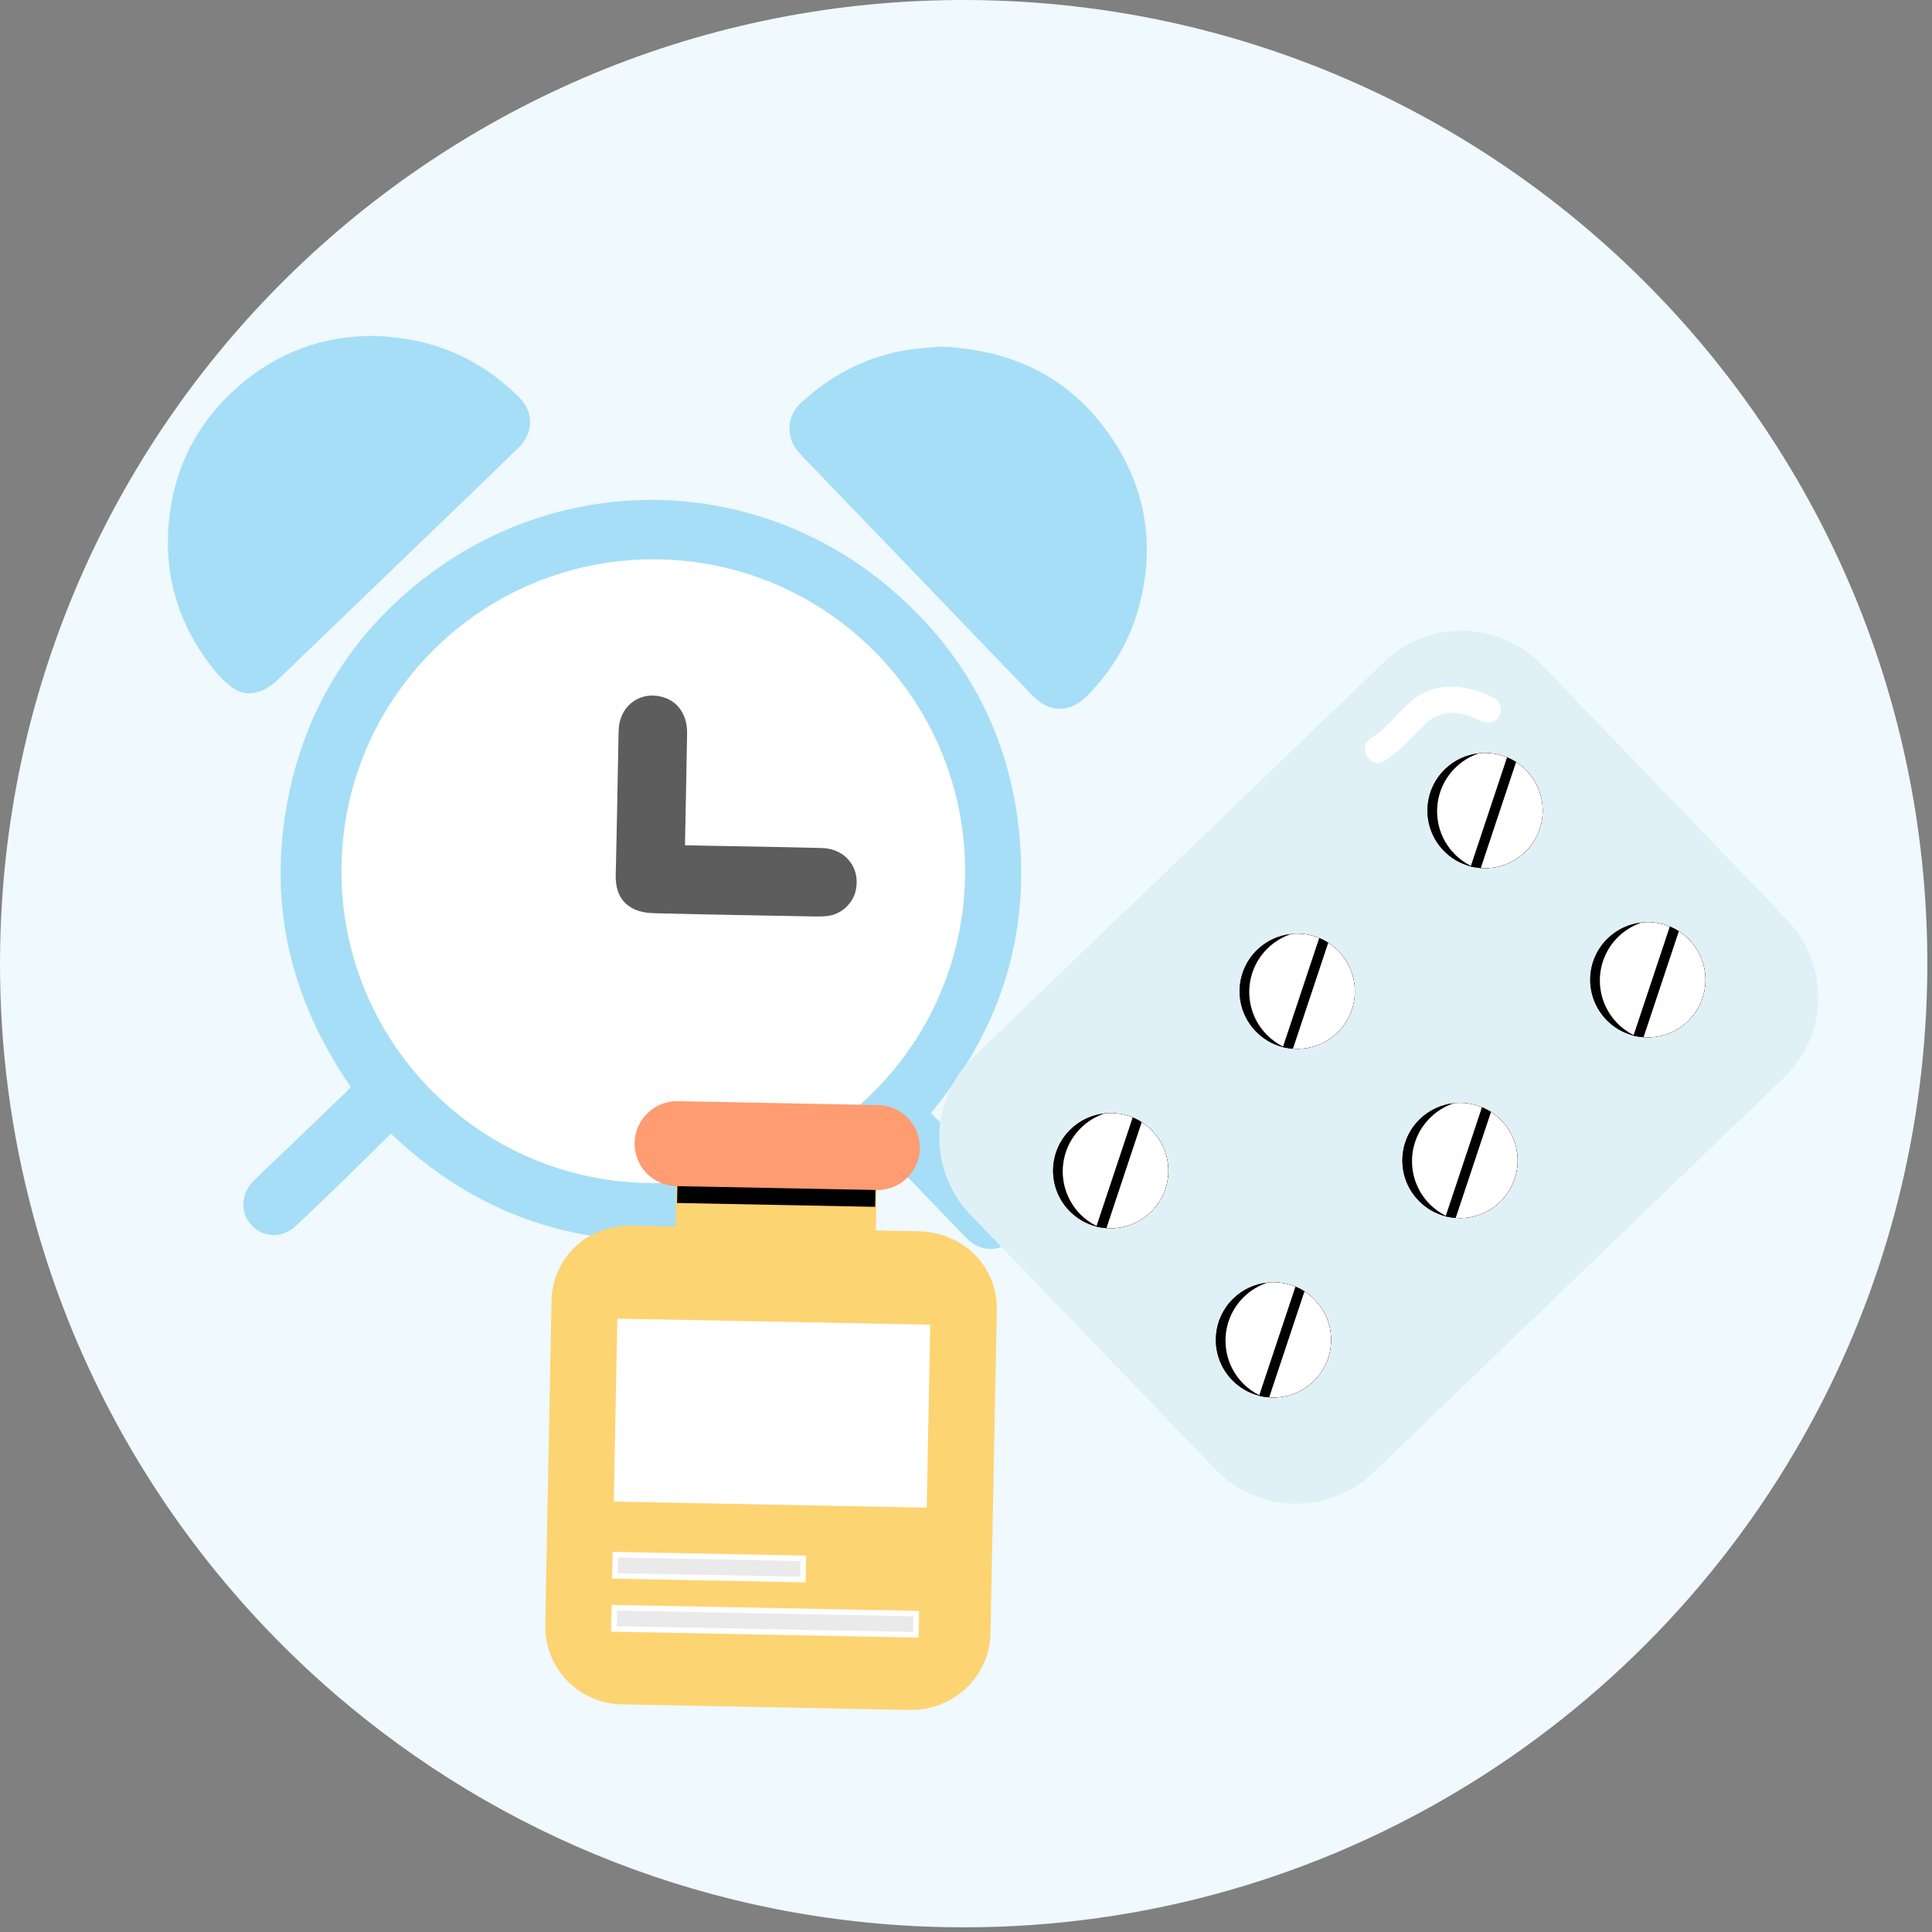 <?xml version="1.0" encoding="utf-8"?>
<!-- Generator: Adobe Illustrator 16.0.0, SVG Export Plug-In . SVG Version: 6.00 Build 0)  -->
<!DOCTYPE svg PUBLIC "-//W3C//DTD SVG 1.1//EN" "http://www.w3.org/Graphics/SVG/1.1/DTD/svg11.dtd">
<svg version="1.1" id="图层_1" xmlns="http://www.w3.org/2000/svg" xmlns:xlink="http://www.w3.org/1999/xlink" x="0px" y="0px"
	 width="540px" height="540px" viewBox="0 0 540 540" enable-background="new 0 0 540 540" xml:space="preserve">
<rect x="0" y="0" width="540" height="540" fill="#808080" stroke="none"/>
<path fill="#EFF9FE" d="M538.644,274.577c-0.865,44.608-12.54,86.488-32.479,123.173c-46.483,85.58-137.941,142.911-242.046,140.894
	c-65.232-1.265-124.62-25.619-170.475-65.144c-27.315-23.534-49.833-52.426-65.928-85.023
	c-8.418-17.029-14.994-34.908-19.615-53.335c-5.712-22.684-8.524-46.499-8.049-71.005C2.935,115.406,125.846-2.831,274.56,0.052
	C423.291,2.935,541.529,125.846,538.644,274.577z"/>
<path fill="#A6DEF7" d="M109.251,316.85c-4.349,4.292-8.508,8.445-12.722,12.542c-4.59,4.462-9.179,8.928-13.869,13.282
	c-3.754,3.485-8.927,3.327-12.312-0.188c-3.3-3.427-3.119-8.75,0.499-12.372c2.519-2.521,5.128-4.951,7.699-7.42
	c6.034-5.794,12.073-11.584,18.102-17.384c0.466-0.448,0.868-0.963,1.376-1.532c-17.444-25.286-23.61-52.959-17.006-83.045
	c5.175-23.573,17.438-43.09,36.257-58.105c39.421-31.454,94.431-30.412,132.43,2.571c21.419,18.591,33.387,42.436,35.438,70.711
	c2.045,28.191-6.616,53.226-24.963,75.174c5.05,5.158,9.983,10.188,14.906,15.229c2.541,2.602,5.099,5.188,7.588,7.839
	c3.551,3.783,3.535,9.215,0.024,12.573c-3.424,3.277-8.789,3.154-12.351-0.486c-6.967-7.119-13.835-14.334-20.748-21.506
	c-0.501-0.521-1.034-1.012-1.742-1.701c-20.587,16.482-43.966,24.733-70.392,23.585C151.113,345.469,128.615,335.205,109.251,316.85
	L109.251,316.85z"/>
<path fill="#FFFFFF" d="M95.438,243.492c-0.015,48.133,38.993,87.165,87.127,87.18s87.165-38.993,87.18-87.127
	c0-0.018,0-0.035,0-0.053c0-48.134-39.02-87.154-87.153-87.154S95.438,195.358,95.438,243.492z"/>
<path fill="#A6DEF7" d="M104.36,93.895c16.548,0.425,29.874,6.266,40.901,17.338c3.961,3.979,3.877,9.798-0.287,13.863
	c-10.421,10.171-20.938,20.242-31.428,30.344c-11.956,11.516-23.929,23.015-35.883,34.534c-3.956,3.812-8.566,5.03-12.401,2.444
	c-2.582-1.74-4.763-4.267-6.672-6.784c-8.512-11.218-12.459-23.968-11.534-38.004c1.031-15.655,7.432-28.847,19.222-39.329
	C77.393,98.417,90.448,93.809,104.36,93.895z M263.219,96.868c20.433,1.031,35.8,8.86,46.785,24.495
	c10.165,14.467,12.927,30.426,8.507,47.589c-2.529,9.818-7.489,18.241-14.566,25.446c-4.895,4.983-10.596,4.962-15.437-0.065
	c-12.826-13.321-25.63-26.665-38.448-39.993c-8.276-8.606-16.564-17.202-24.844-25.806c-0.71-0.732-1.4-1.481-2.073-2.248
	c-3.622-4.155-3.278-10.029,0.765-13.733c8.125-7.443,17.502-12.508,28.367-14.513C256.334,97.291,260.505,97.145,263.219,96.868z"
	/>
<path fill="#5D5D5D" d="M191.456,236.262l2.92,0.056c11.8,0.229,23.601,0.396,35.397,0.71c6.663,0.178,10.901,5.768,9.363,12.078
	c-0.878,3.602-4.159,6.512-7.853,6.916c-1.011,0.111-2.035,0.162-3.051,0.143c-15.077-0.279-30.155-0.535-45.23-0.912
	c-1.988-0.05-4.157-0.339-5.901-1.205c-3.871-1.921-5.108-5.43-5.004-9.651c0.325-13.109,0.533-26.221,0.788-39.331
	c0.011-0.509,0.026-1.02,0.066-1.528c0.542-6.942,6.901-10.908,13.354-8.332c3.583,1.432,5.808,5.098,5.738,9.691
	c-0.146,9.469-0.351,18.938-0.531,28.406L191.456,236.262L191.456,236.262z"/>
<path fill="#DFF1F7" d="M339.72,410.707l-68.448-71.156c-11.96-12.433-11.577-32.207,0.856-44.168l114.72-110.356
	c12.433-11.96,32.208-11.577,44.168,0.856l68.449,71.155c11.961,12.433,11.577,32.208-0.856,44.169l-114.72,110.355
	C371.455,423.522,351.681,423.14,339.72,410.707L339.72,410.707z"/>
<path fill="#7C290D" d="M426.235,238.161c-3.438,3.307-7.968,4.782-12.375,4.449c-0.631-0.046-1.258-0.13-1.878-0.252
	c-0.069-0.012-0.142-0.028-0.211-0.041c-0.225-0.047-0.447-0.1-0.669-0.159c-2.906-0.738-5.548-2.275-7.625-4.438
	c-6.164-6.408-5.971-16.597,0.438-22.761c2.587-2.497,5.939-4.05,9.517-4.409c2.66-0.272,5.346,0.121,7.816,1.142
	c0.86,0.358,1.688,0.79,2.475,1.291c1.077,0.687,2.068,1.5,2.953,2.422C432.837,221.808,432.644,231.997,426.235,238.161
	L426.235,238.161z"/>
<path d="M426.235,238.161c-3.438,3.307-7.968,4.782-12.375,4.449c-0.631-0.046-1.258-0.13-1.878-0.252
	c-0.069-0.012-0.142-0.028-0.211-0.041c-0.225-0.047-0.447-0.1-0.669-0.159c-2.906-0.738-5.548-2.275-7.625-4.438
	c-6.164-6.408-5.971-16.597,0.438-22.761c2.587-2.497,5.939-4.05,9.517-4.409c2.66-0.272,5.346,0.121,7.816,1.142
	c0.86,0.358,1.688,0.79,2.475,1.291c1.077,0.687,2.068,1.5,2.953,2.422C432.837,221.808,432.644,231.997,426.235,238.161
	L426.235,238.161z"/>
<path fill="#7C290D" d="M426.235,238.161c-3.438,3.307-7.968,4.782-12.375,4.449c-0.631-0.046-1.258-0.13-1.878-0.252
	c-0.069-0.012-0.142-0.028-0.211-0.041c-0.211-0.091-0.419-0.19-0.623-0.297c-1.756-0.87-3.349-2.038-4.705-3.453
	c-6.523-6.781-6.313-17.572,0.467-24.095c1.85-1.784,4.08-3.125,6.522-3.922c2.66-0.272,5.346,0.121,7.816,1.142
	c0.86,0.358,1.688,0.79,2.475,1.29c1.077,0.687,2.068,1.5,2.953,2.422C432.837,221.808,432.644,231.997,426.235,238.161
	L426.235,238.161z"/>
<path fill="#FFFFFF" d="M426.235,238.161c-3.438,3.307-7.968,4.782-12.375,4.449c-0.631-0.046-1.258-0.13-1.878-0.252
	c-0.069-0.012-0.142-0.028-0.211-0.041c-0.211-0.091-0.419-0.19-0.623-0.297c-1.756-0.87-3.349-2.038-4.705-3.453
	c-6.523-6.781-6.313-17.572,0.467-24.095c1.85-1.784,4.08-3.125,6.522-3.922c2.66-0.272,5.346,0.121,7.816,1.142
	c0.86,0.358,1.688,0.79,2.475,1.29c1.077,0.687,2.068,1.5,2.953,2.422C432.837,221.808,432.644,231.997,426.235,238.161
	L426.235,238.161z"/>
<path fill="#7C290D" d="M413.86,242.61c-0.63-0.046-1.257-0.13-1.877-0.252c-0.069-0.012-0.143-0.028-0.211-0.041
	c-0.225-0.047-0.448-0.1-0.67-0.159l0.047-0.138l10.101-30.329c0.86,0.358,1.688,0.79,2.475,1.291L413.86,242.61z"/>
<path d="M413.86,242.61c-0.63-0.046-1.257-0.13-1.877-0.252c-0.069-0.012-0.143-0.028-0.211-0.041
	c-0.225-0.047-0.448-0.1-0.67-0.159l0.047-0.138l10.101-30.329c0.86,0.358,1.688,0.79,2.475,1.291L413.86,242.61z"/>
<path fill="#7C290D" d="M471.728,285.452c-3.438,3.307-7.968,4.782-12.376,4.448c-0.63-0.045-1.257-0.129-1.877-0.252
	c-0.069-0.012-0.142-0.028-0.211-0.04c-0.225-0.048-0.447-0.101-0.669-0.159c-2.906-0.738-5.548-2.275-7.625-4.438
	c-6.164-6.408-5.971-16.597,0.438-22.761c2.588-2.497,5.939-4.05,9.518-4.409c2.659-0.272,5.345,0.121,7.816,1.142
	c0.86,0.358,1.688,0.79,2.475,1.29c1.077,0.687,2.068,1.5,2.953,2.422C478.33,269.099,478.136,279.287,471.728,285.452z"/>
<path d="M471.728,285.452c-3.438,3.307-7.968,4.782-12.376,4.448c-0.63-0.045-1.257-0.129-1.877-0.252
	c-0.069-0.012-0.142-0.028-0.211-0.04c-0.225-0.048-0.447-0.101-0.669-0.159c-2.906-0.738-5.548-2.275-7.625-4.438
	c-6.164-6.408-5.971-16.597,0.438-22.761c2.588-2.497,5.939-4.05,9.518-4.409c2.659-0.272,5.345,0.121,7.816,1.142
	c0.86,0.358,1.688,0.79,2.475,1.29c1.077,0.687,2.068,1.5,2.953,2.422C478.33,269.099,478.136,279.287,471.728,285.452z"/>
<path fill="#7C290D" d="M471.728,285.452c-3.438,3.307-7.968,4.782-12.376,4.448c-0.63-0.045-1.257-0.129-1.877-0.252
	c-0.069-0.012-0.142-0.028-0.211-0.04c-0.211-0.092-0.419-0.19-0.623-0.297c-1.757-0.87-3.349-2.038-4.705-3.453
	c-6.523-6.781-6.314-17.572,0.467-24.095c1.85-1.784,4.079-3.125,6.522-3.922c2.659-0.272,5.345,0.12,7.816,1.142
	c0.86,0.358,1.688,0.79,2.475,1.29c1.077,0.687,2.068,1.5,2.953,2.422C478.33,269.099,478.136,279.287,471.728,285.452
	L471.728,285.452z"/>
<path fill="#FFFFFF" d="M471.728,285.452c-3.438,3.307-7.968,4.782-12.376,4.448c-0.63-0.045-1.257-0.129-1.877-0.252
	c-0.069-0.012-0.142-0.028-0.211-0.04c-0.211-0.092-0.419-0.19-0.623-0.297c-1.757-0.87-3.349-2.038-4.705-3.453
	c-6.523-6.781-6.314-17.572,0.467-24.095c1.85-1.784,4.079-3.125,6.522-3.922c2.659-0.272,5.345,0.12,7.816,1.142
	c0.86,0.358,1.688,0.79,2.475,1.29c1.077,0.687,2.068,1.5,2.953,2.422C478.33,269.099,478.136,279.287,471.728,285.452
	L471.728,285.452z"/>
<path fill="#7C290D" d="M459.352,289.9c-0.63-0.045-1.257-0.129-1.877-0.252c-0.069-0.012-0.142-0.028-0.211-0.04
	c-0.225-0.048-0.447-0.101-0.669-0.159l0.046-0.139l10.101-30.328c0.86,0.358,1.688,0.79,2.475,1.29L459.352,289.9z"/>
<path d="M459.352,289.9c-0.63-0.045-1.257-0.129-1.877-0.252c-0.069-0.012-0.142-0.028-0.211-0.04
	c-0.225-0.048-0.447-0.101-0.669-0.159l0.046-0.139l10.101-30.328c0.86,0.358,1.688,0.79,2.475,1.29L459.352,289.9z"/>
<path fill="#7C290D" d="M373.731,288.668c-3.438,3.307-7.968,4.783-12.376,4.449c-0.63-0.045-1.257-0.13-1.876-0.252
	c-0.069-0.012-0.143-0.029-0.211-0.041c-0.225-0.047-0.448-0.1-0.67-0.159c-2.906-0.737-5.547-2.275-7.624-4.438
	c-6.165-6.408-5.971-16.596,0.438-22.761c2.587-2.497,5.939-4.05,9.518-4.409c2.659-0.271,5.345,0.121,7.815,1.142
	c0.86,0.358,1.688,0.79,2.475,1.291c1.077,0.687,2.068,1.5,2.953,2.421C380.333,272.315,380.139,282.504,373.731,288.668
	L373.731,288.668z"/>
<path d="M373.731,288.668c-3.438,3.307-7.968,4.783-12.376,4.449c-0.63-0.045-1.257-0.13-1.876-0.252
	c-0.069-0.012-0.143-0.029-0.211-0.041c-0.225-0.047-0.448-0.1-0.67-0.159c-2.906-0.737-5.547-2.275-7.624-4.438
	c-6.165-6.408-5.971-16.596,0.438-22.761c2.587-2.497,5.939-4.05,9.518-4.409c2.659-0.271,5.345,0.121,7.815,1.142
	c0.86,0.358,1.688,0.79,2.475,1.291c1.077,0.687,2.068,1.5,2.953,2.421C380.333,272.315,380.139,282.504,373.731,288.668
	L373.731,288.668z"/>
<path fill="#7C290D" d="M373.731,288.668c-3.438,3.307-7.968,4.783-12.376,4.449c-0.63-0.045-1.257-0.13-1.876-0.252
	c-0.069-0.012-0.143-0.029-0.211-0.041c-0.211-0.092-0.419-0.19-0.623-0.297c-1.757-0.869-3.349-2.038-4.706-3.453
	c-6.522-6.781-6.313-17.571,0.468-24.094c1.85-1.784,4.079-3.125,6.522-3.922c2.659-0.271,5.345,0.121,7.815,1.142
	c0.86,0.358,1.688,0.79,2.475,1.29c1.077,0.687,2.068,1.5,2.953,2.422C380.333,272.315,380.139,282.504,373.731,288.668
	L373.731,288.668z"/>
<path fill="#FFFFFF" d="M373.731,288.668c-3.438,3.307-7.968,4.783-12.376,4.449c-0.63-0.045-1.257-0.13-1.876-0.252
	c-0.069-0.012-0.143-0.029-0.211-0.041c-0.211-0.092-0.419-0.19-0.623-0.297c-1.757-0.869-3.349-2.038-4.706-3.453
	c-6.522-6.781-6.313-17.571,0.468-24.094c1.85-1.784,4.079-3.125,6.522-3.922c2.659-0.271,5.345,0.121,7.815,1.142
	c0.86,0.358,1.688,0.79,2.475,1.29c1.077,0.687,2.068,1.5,2.953,2.422C380.333,272.315,380.139,282.504,373.731,288.668
	L373.731,288.668z"/>
<path fill="#7C290D" d="M361.355,293.117c-0.63-0.045-1.257-0.13-1.876-0.252c-0.069-0.012-0.143-0.029-0.211-0.041
	c-0.225-0.047-0.448-0.1-0.67-0.159l0.047-0.138l10.1-30.329c0.86,0.358,1.688,0.79,2.475,1.291L361.355,293.117z"/>
<path d="M361.355,293.117c-0.63-0.045-1.257-0.13-1.876-0.252c-0.069-0.012-0.143-0.029-0.211-0.041
	c-0.225-0.047-0.448-0.1-0.67-0.159l0.047-0.138l10.1-30.329c0.86,0.358,1.688,0.79,2.475,1.291L361.355,293.117z"/>
<path fill="#7C290D" d="M419.223,335.959c-3.437,3.307-7.967,4.783-12.375,4.449c-0.631-0.045-1.258-0.13-1.878-0.252
	c-0.069-0.012-0.142-0.028-0.211-0.041c-0.225-0.047-0.447-0.1-0.669-0.159c-2.906-0.737-5.548-2.275-7.624-4.438
	c-6.165-6.408-5.972-16.596,0.438-22.761c2.587-2.497,5.939-4.05,9.517-4.409c2.66-0.271,5.346,0.121,7.816,1.143
	c0.86,0.357,1.688,0.789,2.475,1.289c1.077,0.688,2.069,1.5,2.953,2.422C425.825,319.606,425.631,329.795,419.223,335.959
	L419.223,335.959z"/>
<path d="M419.223,335.959c-3.437,3.307-7.967,4.783-12.375,4.449c-0.631-0.045-1.258-0.13-1.878-0.252
	c-0.069-0.012-0.142-0.028-0.211-0.041c-0.225-0.047-0.447-0.1-0.669-0.159c-2.906-0.737-5.548-2.275-7.624-4.438
	c-6.165-6.408-5.972-16.596,0.438-22.761c2.587-2.497,5.939-4.05,9.517-4.409c2.66-0.271,5.346,0.121,7.816,1.143
	c0.86,0.357,1.688,0.789,2.475,1.289c1.077,0.688,2.069,1.5,2.953,2.422C425.825,319.606,425.631,329.795,419.223,335.959
	L419.223,335.959z"/>
<path fill="#7C290D" d="M419.223,335.959c-3.437,3.307-7.967,4.783-12.375,4.449c-0.631-0.045-1.258-0.13-1.878-0.252
	c-0.069-0.012-0.142-0.028-0.211-0.041c-0.211-0.092-0.419-0.19-0.623-0.297c-1.756-0.869-3.349-2.038-4.705-3.453
	c-6.523-6.781-6.313-17.571,0.468-24.094c1.849-1.784,4.079-3.125,6.521-3.922c2.66-0.272,5.346,0.119,7.816,1.141
	c0.86,0.359,1.688,0.791,2.475,1.291c1.077,0.687,2.069,1.5,2.953,2.422C425.825,319.606,425.631,329.795,419.223,335.959
	L419.223,335.959z"/>
<path fill="#FFFFFF" d="M419.223,335.959c-3.437,3.307-7.967,4.783-12.375,4.449c-0.631-0.045-1.258-0.13-1.878-0.252
	c-0.069-0.012-0.142-0.028-0.211-0.041c-0.211-0.092-0.419-0.19-0.623-0.297c-1.756-0.869-3.349-2.038-4.705-3.453
	c-6.523-6.781-6.313-17.571,0.468-24.094c1.849-1.784,4.079-3.125,6.521-3.922c2.66-0.272,5.346,0.119,7.816,1.141
	c0.86,0.359,1.688,0.791,2.475,1.291c1.077,0.687,2.069,1.5,2.953,2.422C425.825,319.606,425.631,329.795,419.223,335.959
	L419.223,335.959z"/>
<path fill="#7C290D" d="M406.848,340.408c-0.631-0.045-1.258-0.13-1.878-0.252c-0.068-0.012-0.142-0.028-0.211-0.041
	c-0.224-0.047-0.447-0.1-0.669-0.158l0.047-0.139l10.1-30.328c0.86,0.357,1.688,0.789,2.475,1.289L406.848,340.408L406.848,340.408z
	"/>
<path d="M406.848,340.408c-0.631-0.045-1.258-0.13-1.878-0.252c-0.068-0.012-0.142-0.028-0.211-0.041
	c-0.224-0.047-0.447-0.1-0.669-0.158l0.047-0.139l10.1-30.328c0.86,0.357,1.688,0.789,2.475,1.289L406.848,340.408L406.848,340.408z
	"/>
<path fill="#7C290D" d="M321.599,338.818c-3.438,3.307-7.968,4.781-12.376,4.448c-0.63-0.046-1.257-0.13-1.877-0.252
	c-0.068-0.013-0.142-0.028-0.211-0.041c-0.225-0.048-0.447-0.101-0.669-0.159c-2.906-0.738-5.548-2.275-7.624-4.438
	c-6.165-6.408-5.972-16.598,0.438-22.762c2.587-2.497,5.939-4.051,9.517-4.409c2.66-0.272,5.346,0.12,7.816,1.142
	c0.86,0.358,1.688,0.79,2.475,1.291c1.077,0.687,2.068,1.499,2.953,2.421C328.201,322.465,328.007,332.653,321.599,338.818
	L321.599,338.818z"/>
<path d="M321.599,338.818c-3.438,3.307-7.968,4.781-12.376,4.448c-0.63-0.046-1.257-0.13-1.877-0.252
	c-0.068-0.013-0.142-0.028-0.211-0.041c-0.225-0.048-0.447-0.101-0.669-0.159c-2.906-0.738-5.548-2.275-7.624-4.438
	c-6.165-6.408-5.972-16.598,0.438-22.762c2.587-2.497,5.939-4.051,9.517-4.409c2.66-0.272,5.346,0.12,7.816,1.142
	c0.86,0.358,1.688,0.79,2.475,1.291c1.077,0.687,2.068,1.499,2.953,2.421C328.201,322.465,328.007,332.653,321.599,338.818
	L321.599,338.818z"/>
<path fill="#7C290D" d="M321.599,338.818c-3.438,3.307-7.968,4.781-12.376,4.448c-0.63-0.046-1.257-0.13-1.877-0.252
	c-0.068-0.013-0.142-0.028-0.211-0.041c-0.211-0.091-0.418-0.19-0.623-0.297c-1.756-0.87-3.348-2.038-4.705-3.453
	c-6.522-6.78-6.313-17.571,0.468-24.095c1.849-1.783,4.079-3.125,6.521-3.922c2.66-0.271,5.346,0.121,7.816,1.142
	c0.86,0.358,1.688,0.79,2.475,1.29c1.077,0.688,2.068,1.5,2.953,2.422C328.201,322.465,328.007,332.653,321.599,338.818
	L321.599,338.818z"/>
<path fill="#FFFFFF" d="M321.599,338.818c-3.438,3.307-7.968,4.781-12.376,4.448c-0.63-0.046-1.257-0.13-1.877-0.252
	c-0.068-0.013-0.142-0.028-0.211-0.041c-0.211-0.091-0.418-0.19-0.623-0.297c-1.756-0.87-3.348-2.038-4.705-3.453
	c-6.522-6.78-6.313-17.571,0.468-24.095c1.849-1.783,4.079-3.125,6.521-3.922c2.66-0.271,5.346,0.121,7.816,1.142
	c0.86,0.358,1.688,0.79,2.475,1.29c1.077,0.688,2.068,1.5,2.953,2.422C328.201,322.465,328.007,332.653,321.599,338.818
	L321.599,338.818z"/>
<path fill="#7C290D" d="M309.223,343.267c-0.63-0.046-1.257-0.13-1.877-0.252c-0.068-0.013-0.142-0.028-0.211-0.041
	c-0.224-0.048-0.447-0.101-0.669-0.159l0.047-0.139l10.1-30.328c0.86,0.358,1.688,0.79,2.475,1.291L309.223,343.267L309.223,343.267
	z"/>
<path d="M309.223,343.267c-0.63-0.046-1.257-0.13-1.877-0.252c-0.068-0.013-0.142-0.028-0.211-0.041
	c-0.224-0.048-0.447-0.101-0.669-0.159l0.047-0.139l10.1-30.328c0.86,0.358,1.688,0.79,2.475,1.291L309.223,343.267L309.223,343.267
	z"/>
<path fill="#7C290D" d="M367.091,386.109c-3.438,3.307-7.968,4.782-12.376,4.448c-0.63-0.046-1.257-0.13-1.877-0.252
	c-0.069-0.013-0.142-0.028-0.211-0.04c-0.225-0.048-0.447-0.102-0.669-0.16c-2.906-0.738-5.548-2.275-7.625-4.438
	c-6.164-6.408-5.971-16.598,0.438-22.762c2.587-2.497,5.939-4.051,9.517-4.409c2.66-0.271,5.346,0.12,7.816,1.142
	c0.86,0.358,1.688,0.79,2.475,1.291c1.077,0.687,2.068,1.5,2.953,2.422C373.694,369.756,373.5,379.944,367.091,386.109
	L367.091,386.109z"/>
<path d="M367.091,386.109c-3.438,3.307-7.968,4.782-12.376,4.448c-0.63-0.046-1.257-0.13-1.877-0.252
	c-0.069-0.013-0.142-0.028-0.211-0.04c-0.225-0.048-0.447-0.102-0.669-0.16c-2.906-0.738-5.548-2.275-7.625-4.438
	c-6.164-6.408-5.971-16.598,0.438-22.762c2.587-2.497,5.939-4.051,9.517-4.409c2.66-0.271,5.346,0.12,7.816,1.142
	c0.86,0.358,1.688,0.79,2.475,1.291c1.077,0.687,2.068,1.5,2.953,2.422C373.694,369.756,373.5,379.944,367.091,386.109
	L367.091,386.109z"/>
<path fill="#7C290D" d="M367.091,386.109c-3.438,3.307-7.968,4.782-12.376,4.448c-0.63-0.046-1.257-0.13-1.877-0.252
	c-0.069-0.013-0.142-0.028-0.211-0.04c-0.211-0.092-0.419-0.191-0.623-0.298c-1.756-0.87-3.349-2.038-4.705-3.452
	c-6.523-6.781-6.314-17.572,0.467-24.095c1.85-1.784,4.08-3.125,6.522-3.923c2.659-0.271,5.346,0.121,7.816,1.143
	c0.86,0.357,1.688,0.789,2.475,1.289c1.077,0.688,2.068,1.5,2.953,2.422C373.694,369.756,373.5,379.944,367.091,386.109
	L367.091,386.109z"/>
<path fill="#FFFFFF" d="M367.091,386.109c-3.438,3.307-7.968,4.782-12.376,4.448c-0.63-0.046-1.257-0.13-1.877-0.252
	c-0.069-0.013-0.142-0.028-0.211-0.04c-0.211-0.092-0.419-0.191-0.623-0.298c-1.756-0.87-3.349-2.038-4.705-3.452
	c-6.523-6.781-6.314-17.572,0.467-24.095c1.85-1.784,4.08-3.125,6.522-3.923c2.659-0.271,5.346,0.121,7.816,1.143
	c0.86,0.357,1.688,0.789,2.475,1.289c1.077,0.688,2.068,1.5,2.953,2.422C373.694,369.756,373.5,379.944,367.091,386.109
	L367.091,386.109z"/>
<path fill="#7C290D" d="M354.716,390.558c-0.631-0.046-1.258-0.13-1.878-0.252c-0.068-0.013-0.142-0.028-0.211-0.04
	c-0.224-0.048-0.447-0.102-0.669-0.16l0.047-0.139l10.1-30.328c0.86,0.358,1.688,0.79,2.476,1.291L354.716,390.558L354.716,390.558z
	"/>
<path d="M354.716,390.558c-0.631-0.046-1.258-0.13-1.878-0.252c-0.068-0.013-0.142-0.028-0.211-0.04
	c-0.224-0.048-0.447-0.102-0.669-0.16l0.047-0.139l10.1-30.328c0.86,0.358,1.688,0.79,2.476,1.291L354.716,390.558L354.716,390.558z
	"/>
<path fill="#FFFFFF" d="M418.952,200.204c0.972-1.635,0.51-4.156-1.289-5.058c-6.098-3.053-12.581-4.579-19.071-1.791
	c-6.295,2.705-9.493,9.455-15.258,12.853c-4.097,2.416-0.579,8.904,3.52,6.488c2.59-1.527,4.801-3.512,6.888-5.659
	c2.011-2.068,3.922-4.392,6.312-6.041c4.384-3.024,9.406-1.726,13.842,0.496C415.691,202.392,417.868,202.026,418.952,200.204z"/>
<path fill="#FCD472" d="M278.607,366.045l-1.753,90.428c-0.237,12.206-10.448,21.698-22.654,21.462l-80.331-1.558
	c-12.206-0.236-21.708-10.11-21.471-22.317l1.753-90.427c0.236-12.206,10.104-21.282,22.312-21.045l12.329,0.238l0.332-17.113
	l56.005,1.086l-0.331,17.113l11.995,0.232C268.999,344.381,278.842,353.84,278.607,366.045L278.607,366.045z"/>
<path fill="#FF9C71" d="M189.246,336.234l0.183-9.391l55.349,1.074l-0.183,9.391L189.246,336.234z"/>
<path d="M189.246,336.234l0.183-9.391l55.349,1.074l-0.183,9.391L189.246,336.234z"/>
<path fill="#FF9C71" d="M245.007,332.61l-55.99-1.085c-6.556-0.127-11.767-5.544-11.64-12.1c0.127-6.555,5.544-11.767,12.1-11.64
	l55.99,1.085c6.556,0.127,11.767,5.545,11.64,12.1C256.98,327.526,251.563,332.737,245.007,332.61z"/>
<path fill="#FFFFFF" d="M172.545,368.554l87.467,1.697l-0.993,51.146l-87.466-1.697L172.545,368.554z"/>
<path fill="#EAEAEA" d="M171.688,449.362L256.101,451l-0.115,5.931l-84.413-1.639L171.688,449.362z"/>
<path fill="#FFFFFF" d="M256.761,457.725l-85.972-1.667l0.146-7.486l85.972,1.667L256.761,457.725L256.761,457.725z
	 M172.376,454.532l82.858,1.605l0.085-4.373l-82.859-1.606L172.376,454.532z"/>
<path fill="#EAEAEA" d="M171.975,434.538l52.541,1.02l-0.115,5.93l-52.541-1.02L171.975,434.538z"/>
<path fill="#FFFFFF" d="M225.174,442.281l-54.097-1.049l0.146-7.485l54.098,1.049L225.174,442.281L225.174,442.281z
	 M172.663,439.707l50.985,0.988l0.085-4.374l-50.985-0.988L172.663,439.707z"/>
</svg>
